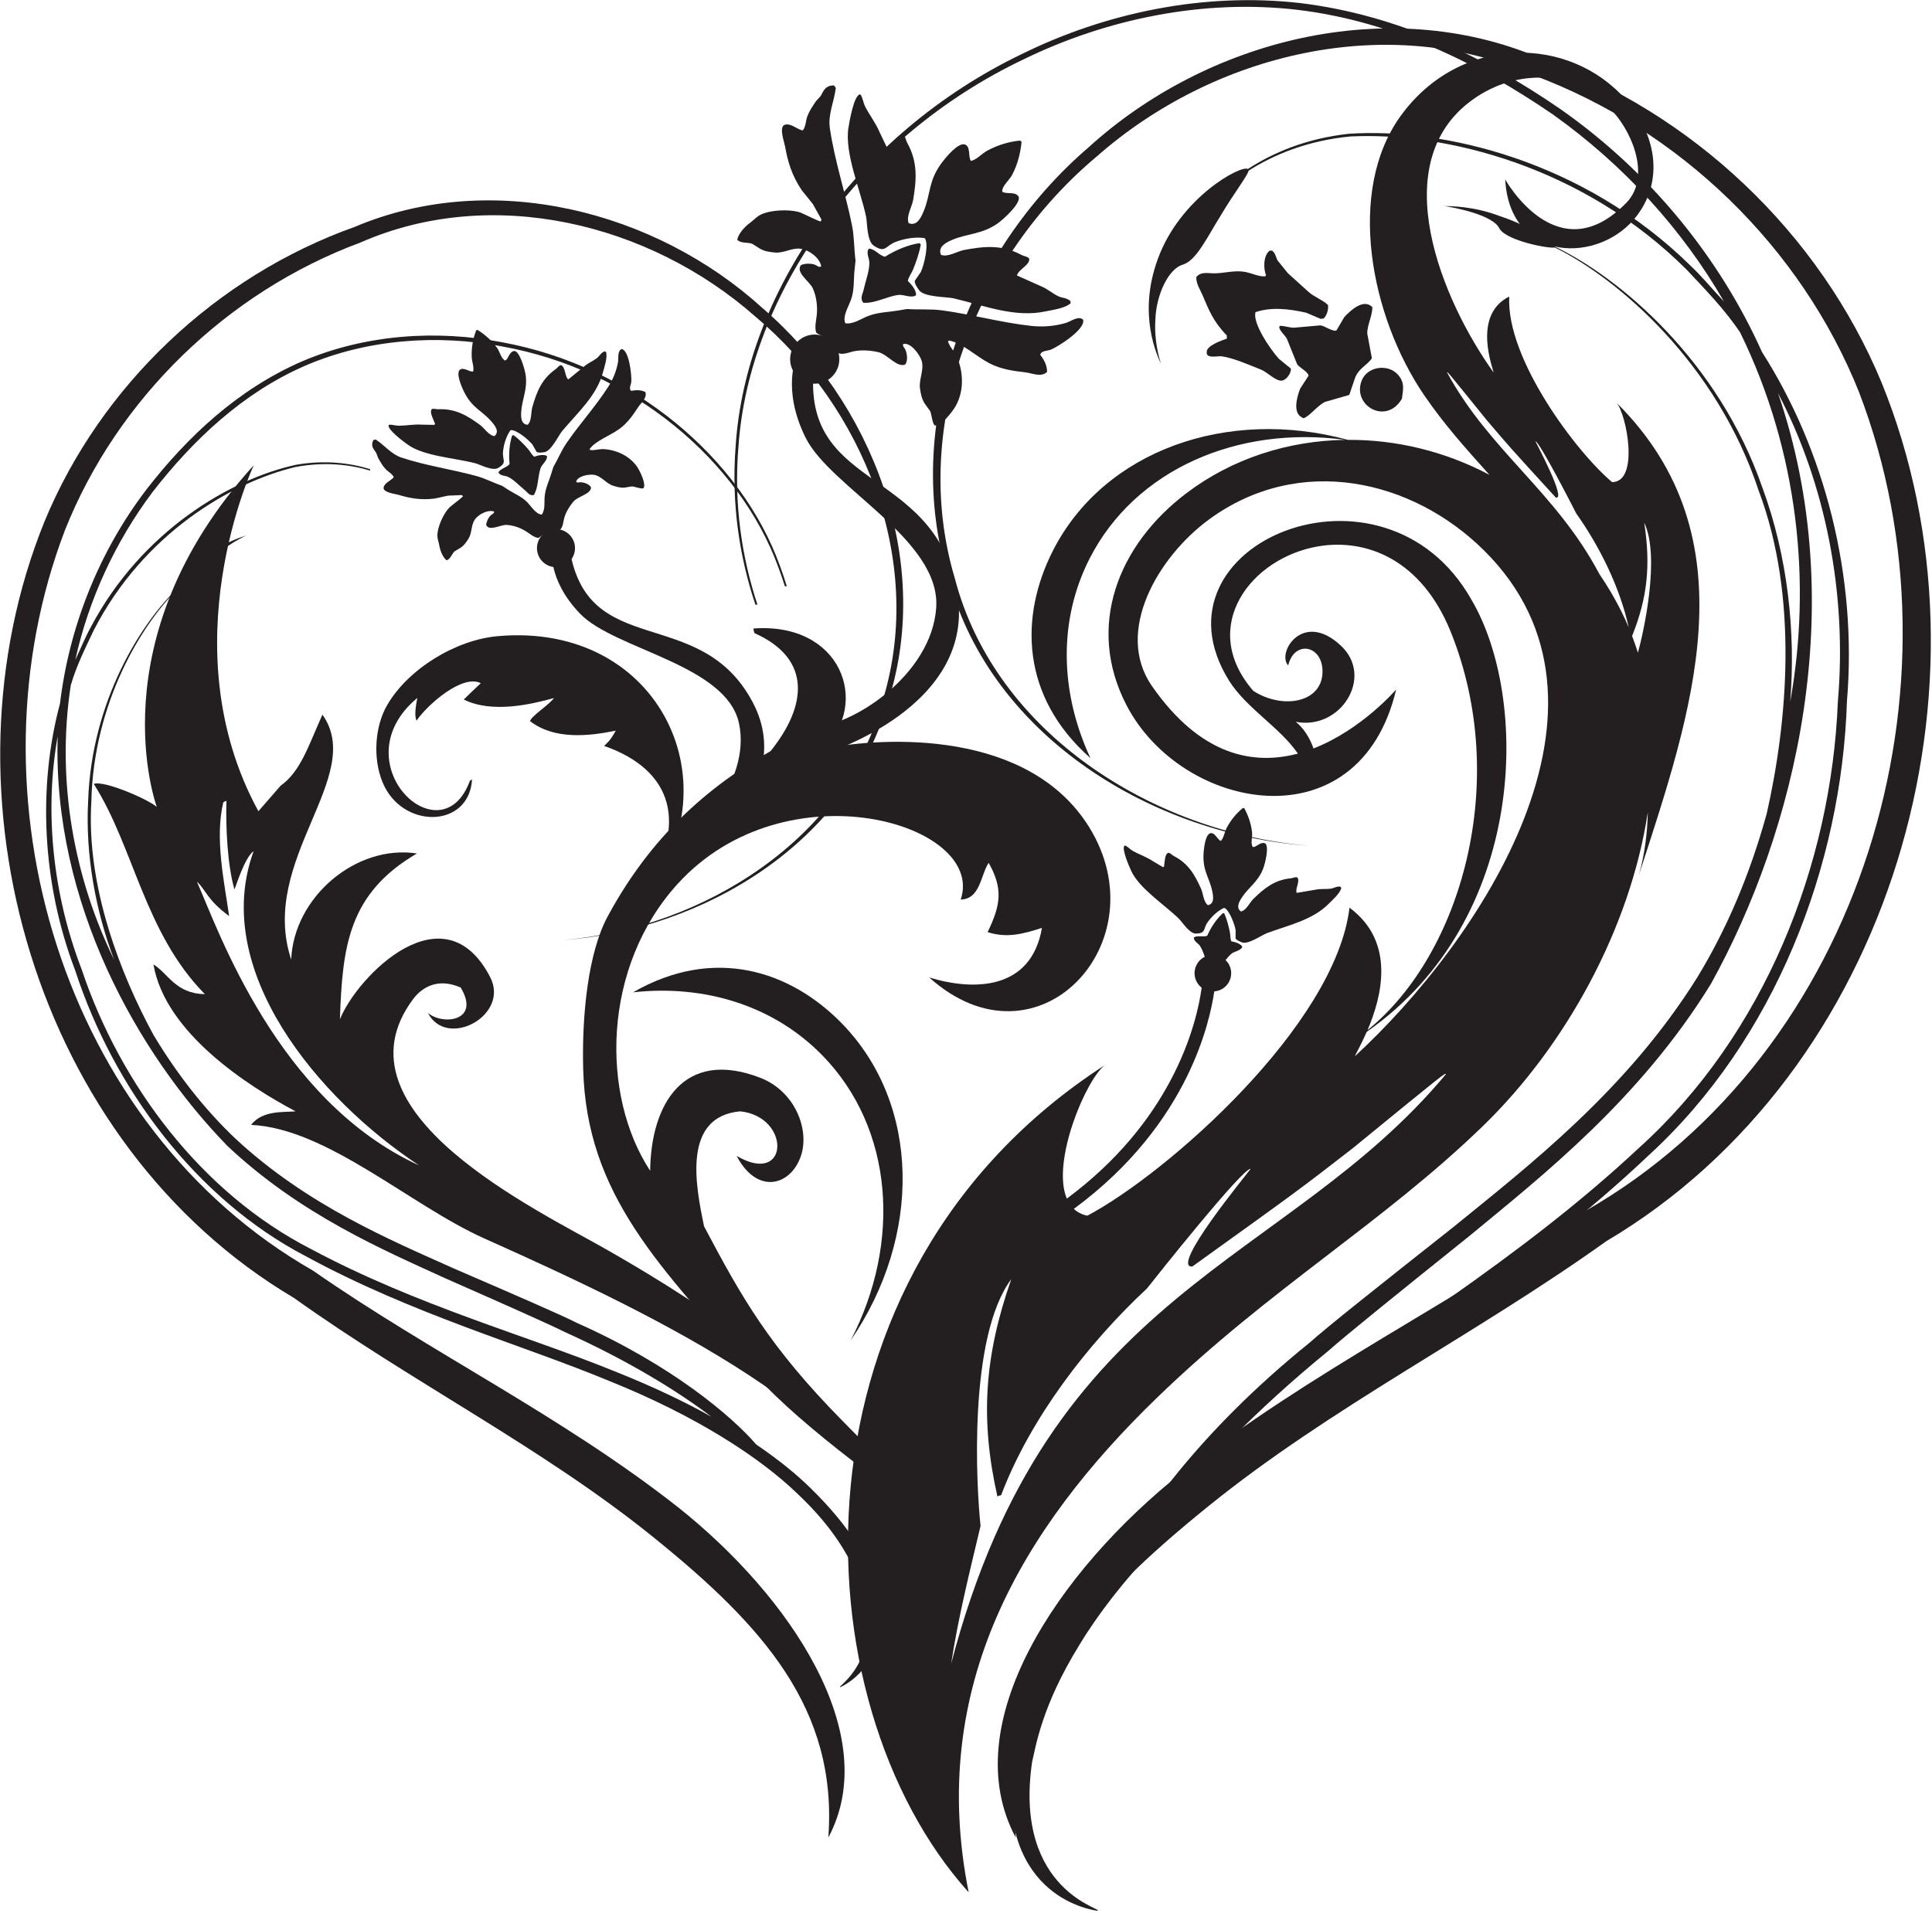 <?xml version="1.0" encoding="UTF-8" standalone="no"?>
<!DOCTYPE svg PUBLIC "-//W3C//DTD SVG 1.1//EN" "http://www.w3.org/Graphics/SVG/1.1/DTD/svg11.dtd">
<svg width="100%" height="100%" viewBox="0 0 732 725" version="1.1" xmlns="http://www.w3.org/2000/svg" xmlns:xlink="http://www.w3.org/1999/xlink" xml:space="preserve" xmlns:serif="http://www.serif.com/" style="fill-rule:evenodd;clip-rule:evenodd;stroke-linejoin:round;stroke-miterlimit:1.414;">
    <g transform="matrix(1,0,0,1,-863.711,-794.309)">
        <g transform="matrix(4.167,0,0,4.167,-95.659,92.702)">
            <path d="M275.485,226.228C271.643,226.569 267.317,229.227 265.424,232.514C264.323,234.426 264.111,237.278 265.003,239.486C266.748,243.81 272.883,243.738 273.15,239.267C273.08,239.289 273.018,239.332 272.957,239.38C270.341,246.529 261.114,237.707 268.176,231.847C268.087,232.307 267.853,233.466 268.112,233.906C269.049,232.506 272.278,229.642 273.945,230.506C273.412,231.003 272.904,231.497 272.4,231.989C274.95,233.27 278.532,232.432 280.597,231.856C280.158,232.478 278.555,233.478 278.421,233.954C280.619,235.652 283.703,235.34 286.216,234.824C285.943,235.308 285.716,235.734 285.15,236.207C291.284,238.343 293.147,243.239 288.327,250.183C288.358,250.196 288.505,250.257 288.556,250.266C297.26,240.067 290.373,224.899 275.485,226.228Z" style="fill:rgb(35,31,32);"/>
        </g>
        <g transform="matrix(4.167,0,0,4.167,-95.659,92.702)">
            <path d="M354.038,202.99C353.16,205.284 356.289,207.06 357.701,204.631C357.818,203.733 357.969,203.165 357.34,202.452C356.428,201.416 354.534,201.703 354.038,202.99Z" style="fill:rgb(35,31,32);"/>
        </g>
        <g transform="matrix(4.167,0,0,4.167,-95.659,92.702)">
            <path d="M348.437,203.735C348.13,204.556 347.708,206.063 348.778,206.411C349.405,206.125 350.03,205.248 350.711,204.922C351.444,204.71 352.178,204.499 352.913,204.289C353.087,203.767 353.265,203.249 353.441,202.728C353.791,201.837 354.527,201.614 354.968,200.955C354.828,200.203 354.686,199.453 354.547,198.702C354.534,197.941 355.026,197.057 355.009,196.305C354.213,195.503 353.067,196.564 352.466,197.201C352.227,197.609 351.987,198.017 351.747,198.423C351.427,198.573 350.661,197.996 350.293,197.963C349.488,198.033 348.683,198.104 347.878,198.175C347.459,198.175 347.009,197.994 346.605,198.007L346.54,198.111C346.594,198.512 347.062,198.831 347.248,199.2C347.557,199.97 347.867,200.741 348.177,201.511C348.388,201.806 349.195,202.205 349.207,202.545C348.948,202.941 348.692,203.34 348.437,203.735Z" style="fill:rgb(35,31,32);"/>
        </g>
        <g transform="matrix(4.167,0,0,4.167,-95.659,92.702)">
            <path d="M347.312,193.201C347.004,192.818 346.694,192.435 346.389,192.052C346.231,191.767 346.216,191.397 345.886,191.164C345.813,191.165 345.74,191.168 345.666,191.171C345.059,191.659 345.12,192.861 345.341,193.399L345.276,193.505C344.694,193.549 344.095,193.231 343.457,193.105C342.523,192.926 341.555,193.221 340.664,193.231C340.118,193.238 339.407,193.039 338.998,193.581C339.009,194.231 339.304,194.605 339.561,195.195C340.167,196.592 340.509,197.575 341.778,198.881C341.78,198.979 341.78,199.076 341.78,199.173C341.463,199.286 339.85,199.79 339.953,200.437C339.947,200.548 339.957,200.57 340.027,200.663C340.264,200.927 341.001,200.732 341.335,200.78C342.426,200.943 343.701,201.523 344.839,201.966C345.45,202.203 346.129,202.958 346.672,202.988C347.131,203.046 347.647,202.331 347.602,201.894C347.239,201.598 346.878,201.303 346.517,201.008C345.755,200.186 344.082,197.726 344.389,196.761C345.795,196.281 347.396,196.448 348.995,196.813C349.438,196.998 349.877,197.187 350.317,197.374C350.409,197.36 350.504,197.344 350.598,197.33C350.935,196.965 351.015,196.466 350.981,196.117C350.556,195.675 349.734,195.396 349.193,194.905C348.567,194.337 347.942,193.77 347.312,193.201Z" style="fill:rgb(35,31,32);"/>
        </g>
        <g transform="matrix(4.167,0,0,4.167,-95.659,92.702)">
            <path d="M316.963,195.509C319.723,196.17 322.512,197.282 325.272,196.696C325.845,196.572 327.073,196.42 327.576,195.95C327.568,195.887 327.564,195.824 327.559,195.761C327.239,195.443 326.791,195.486 326.432,195.305C325.892,195.034 325.486,194.665 324.96,194.438C324.214,194.105 323.471,193.772 322.725,193.44L322.707,193.389C322.85,192.867 323.955,192.43 323.797,191.862C323.555,191.665 323.335,191.681 323.103,191.557C321.305,190.588 319.681,190.776 317.908,191.103C317.263,191.222 316.427,191.786 315.79,191.552C315.492,190.862 316.153,190.465 316.778,190.199C318.163,189.604 319.48,189.694 320.89,188.728C321.495,188.316 323.208,186.723 322.816,186.212C322.473,185.764 321.749,186.06 321.362,185.81C321.298,185.305 321.999,184.778 322.264,184.268C322.78,183.269 323.013,182.268 323.117,181.276C323.075,181.234 323.037,181.196 322.994,181.156C322.009,181.249 320.999,181.537 320.018,182.062C319.457,182.362 319.045,182.901 318.508,183.006C318.239,182.642 318.515,181.701 317.96,181.51C317.359,181.317 316.245,182.644 315.802,183.256C314.632,184.87 314.851,186.025 314.236,187.529C313.978,188.165 313.601,188.974 312.849,188.664C312.603,188.034 313.157,187.18 313.261,186.539C313.555,184.754 313.711,183.136 312.713,181.351C312.582,181.113 312.604,180.891 312.382,180.647C312.314,180.644 312.277,180.633 312.207,180.649C311.856,180.666 311.27,181.478 310.993,181.779C310.947,181.768 310.901,181.756 310.854,181.747C310.639,181.294 310.421,180.839 310.205,180.389C309.864,179.578 309.348,178.929 308.908,178.091C308.733,177.756 308.698,177.376 308.503,177.006L308.415,176.955C307.865,177.054 307.453,179.487 307.373,180.001C307.009,182.327 308.475,185.672 308.979,188.078C309.096,188.635 309.037,190.303 309.694,190.728C310.766,191.422 310.713,190.733 311.689,190.364C312.479,190.067 313.505,189.893 314.312,190.031C314.717,190.56 314.245,192.507 313.958,193.104C313.776,193.371 313.595,193.637 313.413,193.902C313.361,194.147 313.621,194.511 313.782,194.744C314.245,195.421 316.315,195.353 316.963,195.509Z" style="fill:rgb(35,31,32);"/>
        </g>
        <g transform="matrix(4.167,0,0,4.167,-95.659,92.702)">
            <path d="M312.774,193.927C312.826,193.581 313.106,193.242 313.249,192.886C313.541,192.17 313.832,191.338 313.95,190.604C313.913,190.563 313.872,190.523 313.829,190.485C312.819,190.639 311.682,191.099 310.701,191.72C310.192,191.634 309.78,190.992 309.231,190.989C308.948,191.354 309.27,191.859 309.277,192.232C309.288,193.027 308.931,193.916 308.764,194.704C308.675,195.107 308.383,195.518 308.738,195.91C309.826,195.973 310.853,195.33 311.941,195.192C312.382,195.137 313.134,195.533 313.529,195.213C313.533,194.808 313.2,194.318 312.774,193.927Z" style="fill:rgb(35,31,32);"/>
        </g>
        <g transform="matrix(4.167,0,0,4.167,-95.659,92.702)">
            <path d="M324.848,200.537C324.992,200.274 325.516,200.271 325.75,200.183C326.403,199.932 328.99,198.298 328.706,197.434C328.244,197.071 327.603,197.605 327.143,197.741C326.103,198.05 325.028,198.124 323.978,198.01C321.298,197.721 318.599,196.967 315.923,196.602C314.845,196.454 313.769,196.55 312.692,196.477C312.402,196.526 312.11,196.575 311.817,196.624C310.957,196.767 310.119,196.763 309.244,197.082C308.521,197.344 307.824,197.893 307.089,197.769C306.816,197.156 307.387,196.248 307.612,195.613C307.926,194.72 307.835,193.838 307.926,192.963C307.957,192.67 307.988,192.374 308.02,192.082C307.879,191.012 307.911,189.932 307.698,188.865C307.104,185.914 306.105,182.961 305.681,180.004C305.504,178.771 306.077,177.609 306.225,176.362C306.17,176.29 306.116,176.216 306.061,176.143C305.835,176.14 305.615,176.162 305.396,176.319C305.106,176.526 304.982,176.9 304.834,177.129C304.704,177.267 304.577,177.404 304.449,177.539C304.115,178.024 303.829,178.451 303.646,178.926C303.486,179.338 303.514,179.816 303.252,180.197L303.185,180.234C302.607,180.08 302.103,179.529 301.547,179.734C301.054,179.978 301.541,181.293 301.607,181.663C301.849,183.032 302.207,184.301 303.129,185.673C303.464,186.089 303.797,186.505 304.134,186.92C304.395,187.39 304.658,187.859 304.918,188.328C304.904,188.392 304.889,188.457 304.873,188.519C304.711,188.537 303.21,187.755 302.895,187.665C301.954,187.392 300.305,187.456 299.4,187.892C299.04,188.069 298.831,188.332 298.456,188.613C297.882,189.04 297.404,189.596 297.261,190.169C297.547,190.522 298.231,190.394 298.617,190.541C298.872,190.699 299.123,190.859 299.375,191.017C299.823,191.253 300.269,191.297 300.714,191.34C301.482,191.41 302.247,190.892 303.015,190.992C303.732,191.086 304.736,191.77 304.894,192.557L304.863,192.626C304.623,192.69 304.549,192.524 304.304,192.438C303.953,192.314 303.405,192.325 303.061,192.476C302.533,193.149 303.84,193.956 304.127,194.583C304.474,195.341 304.57,196.228 304.496,197.005C304.439,197.589 304.283,198.043 304.441,198.627C304.86,198.952 305.447,198.986 305.938,199.635C306.149,199.911 306.17,200.403 306.52,200.514C306.955,200.652 307.556,200.366 307.996,200.296C308.686,200.187 309.405,200.244 310.104,200.404C310.922,200.59 311.796,201.844 312.538,201.52C312.798,201.19 312.703,200.528 312.566,200.207C312.465,199.967 312.299,199.905 312.342,199.663C313.021,199.464 313.861,200.62 314.03,201.18C314.283,202.026 313.752,202.879 313.883,203.723C313.95,204.164 314.025,204.604 314.285,205.04C314.46,205.281 314.635,205.523 314.809,205.766C314.924,206.018 315.022,206.969 315.228,207.062C315.762,207.192 316.823,205.832 317.126,205.296C317.914,203.891 317.82,202.176 317.229,200.807C317.032,200.353 316.551,199.887 316.424,199.416C316.459,199.393 316.493,199.367 316.528,199.344C317.743,199.572 318.965,200.773 320.18,201.406C321.272,201.972 322.409,202.113 323.483,202.237C324.056,202.302 324.9,202.719 325.436,202.195C325.433,201.652 325.225,201.178 324.816,200.643L324.848,200.537Z" style="fill:rgb(35,31,32);"/>
        </g>
        <g transform="matrix(4.167,0,0,4.167,-95.659,92.702)">
            <path d="M304.165,203.266C302.93,203.186 301.996,202.124 302.078,200.891C302.16,199.658 303.22,198.723 304.454,198.803C305.687,198.883 306.623,199.951 306.541,201.182C306.462,202.415 305.395,203.346 304.165,203.266Z" style="fill:rgb(35,31,32);"/>
        </g>
        <g transform="matrix(4.167,0,0,4.167,-95.659,92.702)">
            <path d="M281.352,207.564C282.766,205.886 284.5,204.344 285.054,202.232C285.168,201.794 285.487,200.892 285.337,200.382C285.291,200.366 285.246,200.346 285.2,200.328C284.871,200.44 284.745,200.763 284.494,200.948C284.119,201.228 283.723,201.38 283.384,201.666C282.897,202.067 282.406,202.464 281.919,202.865L281.878,202.86C281.568,202.579 281.649,201.665 281.202,201.576C280.981,201.675 280.915,201.832 280.75,201.949C279.458,202.856 279.025,204.043 278.636,205.382C278.492,205.869 278.592,206.643 278.21,207.003C277.63,206.97 277.585,206.374 277.618,205.85C277.688,204.686 278.206,203.808 278.027,202.499C277.953,201.936 277.444,200.203 276.956,200.296C276.529,200.377 276.482,200.978 276.175,201.162C275.804,201.029 275.683,200.362 275.421,200.002C274.91,199.299 274.298,198.791 273.65,198.374C273.606,198.39 273.566,198.404 273.525,198.417C273.249,199.132 273.095,199.929 273.118,200.79C273.131,201.282 273.36,201.753 273.248,202.16C272.903,202.219 272.349,201.705 272.024,202.021C271.682,202.37 272.211,203.598 272.481,204.117C273.191,205.485 274.064,205.735 274.893,206.681C275.242,207.081 275.67,207.621 275.194,208.033C274.674,207.985 274.277,207.308 273.869,207.011C272.738,206.191 271.676,205.522 270.094,205.592C269.884,205.601 269.738,205.507 269.492,205.576C269.467,205.623 269.448,205.642 269.434,205.697C269.324,205.947 269.683,206.633 269.794,206.928C269.77,206.957 269.747,206.985 269.721,207.013C269.335,207.005 268.946,206.998 268.56,206.991C267.88,206.945 267.254,207.078 266.521,207.09C266.23,207.096 265.956,206.988 265.631,206.996L265.565,207.038C265.444,207.451 266.981,208.58 267.31,208.813C268.789,209.872 271.61,210.018 273.447,210.505C273.873,210.615 275.007,211.236 275.526,210.93C276.38,210.429 275.886,210.227 275.969,209.423C276.036,208.776 276.273,208.006 276.647,207.497C277.152,207.399 278.335,208.401 278.647,208.807C278.768,209.025 278.891,209.243 279.011,209.458C279.16,209.58 279.504,209.527 279.721,209.497C280.35,209.411 281.02,207.957 281.352,207.564Z" style="fill:rgb(35,31,32);"/>
        </g>
        <g transform="matrix(4.167,0,0,4.167,-95.659,92.702)">
            <path d="M278.805,209.909C278.585,209.753 278.447,209.442 278.252,209.221C277.857,208.771 277.386,208.281 276.918,207.944C276.878,207.956 276.835,207.971 276.793,207.985C276.55,208.739 276.472,209.685 276.562,210.576C276.328,210.899 275.74,210.961 275.549,211.341C275.703,211.661 276.161,211.614 276.423,211.74C276.975,212.009 277.466,212.563 277.953,212.951C278.199,213.151 278.381,213.496 278.779,213.388C279.197,212.657 279.111,211.724 279.392,210.924C279.507,210.6 280.042,210.218 279.957,209.834C279.678,209.691 279.224,209.752 278.805,209.909Z" style="fill:rgb(35,31,32);"/>
        </g>
        <g transform="matrix(4.167,0,0,4.167,-95.659,92.702)">
            <path d="M287.561,203.858C287.429,203.667 287.607,203.305 287.63,203.113C287.68,202.573 287.451,200.219 286.752,200.115C286.343,200.31 286.49,200.937 286.423,201.301C286.278,202.128 285.956,202.896 285.513,203.582C284.383,205.334 282.927,206.939 281.747,208.66C281.269,209.354 280.963,210.132 280.54,210.851C280.474,211.069 280.405,211.288 280.337,211.507C280.138,212.15 279.846,212.729 279.763,213.442C279.694,214.035 279.831,214.707 279.49,215.172C278.971,215.146 278.541,214.437 278.183,214.062C277.673,213.535 277.034,213.292 276.46,212.927C276.268,212.803 276.074,212.678 275.884,212.555C275.094,212.282 274.359,211.886 273.548,211.664C271.303,211.05 268.915,210.718 266.725,209.984C265.811,209.678 265.208,208.88 264.397,208.346C264.328,208.358 264.257,208.371 264.189,208.382C264.109,208.538 264.048,208.698 264.079,208.904C264.121,209.175 264.339,209.39 264.443,209.572C264.495,209.71 264.546,209.846 264.593,209.981C264.813,210.381 265.011,210.725 265.275,211.017C265.502,211.27 265.843,211.416 266.018,211.73L266.022,211.79C265.712,212.134 265.157,212.292 265.106,212.747C265.102,213.173 266.18,213.292 266.458,213.374C267.488,213.684 268.49,213.875 269.758,213.713C270.161,213.625 270.564,213.541 270.968,213.45C271.384,213.434 271.798,213.415 272.213,213.397C272.253,213.43 272.291,213.463 272.33,213.495C272.287,213.612 271.225,214.381 271.056,214.567C270.537,215.122 270.011,216.284 269.998,217.06C269.996,217.37 270.105,217.607 270.169,217.961C270.267,218.507 270.483,219.03 270.83,219.329C271.174,219.252 271.321,218.735 271.557,218.52C271.756,218.397 271.953,218.281 272.149,218.162C272.468,217.933 272.653,217.64 272.836,217.348C273.154,216.84 273.059,216.132 273.395,215.636C273.708,215.173 274.529,214.717 275.127,214.882L275.164,214.927C275.125,215.114 274.985,215.107 274.841,215.247C274.632,215.447 274.452,215.829 274.435,216.119C274.718,216.72 275.73,216.093 276.262,216.113C276.905,216.136 277.552,216.377 278.063,216.699C278.446,216.94 278.706,217.203 279.166,217.3C279.535,217.123 279.762,216.728 280.38,216.614C280.643,216.562 280.993,216.719 281.189,216.518C281.436,216.263 281.446,215.749 281.55,215.42C281.714,214.905 282.002,214.429 282.358,214C282.769,213.5 283.939,213.332 283.972,212.706C283.834,212.412 283.345,212.248 283.076,212.231C282.873,212.218 282.774,212.312 282.618,212.196C282.718,211.66 283.809,211.478 284.253,211.557C284.926,211.676 285.332,212.338 285.961,212.541C286.289,212.647 286.619,212.747 287.01,212.72C287.236,212.682 287.466,212.644 287.693,212.608C287.907,212.617 288.601,212.879 288.736,212.769C289.01,212.445 288.438,211.239 288.172,210.844C287.473,209.813 286.256,209.282 285.106,209.217C284.725,209.196 284.233,209.367 283.868,209.29C283.862,209.258 283.856,209.227 283.85,209.194C284.43,208.434 285.685,208.006 286.542,207.385C287.313,206.827 287.803,206.09 288.263,205.39C288.506,205.018 289.088,204.578 288.911,204.028C288.535,203.84 288.134,203.82 287.623,203.916L287.561,203.858Z" style="fill:rgb(35,31,32);"/>
        </g>
        <g transform="matrix(4.167,0,0,4.167,-95.659,92.702)">
            <path d="M282.275,219.097C281.791,219.923 280.733,220.2 279.909,219.717C279.086,219.233 278.808,218.177 279.291,217.349C279.775,216.526 280.836,216.251 281.658,216.732C282.484,217.216 282.757,218.276 282.275,219.097Z" style="fill:rgb(35,31,32);"/>
        </g>
        <g transform="matrix(4.167,0,0,4.167,-95.659,92.702)">
            <path d="M253.726,242.151C245.531,227.144 253.309,210.678 253.309,210.678C238.859,226.576 244.489,241.766 244.489,241.766C243.822,241.123 239.68,239.304 238.757,239.667C242.413,245.42 243.357,253.2 248.856,258.783C246.195,258.75 245.523,256.898 244.182,256.082C245.256,262.331 252.803,267.156 257.102,269.444C256.11,269.547 254.109,269.306 253.059,270.677C259.956,270.982 267.573,278.017 274.269,281.006C290.461,288.248 309.47,297.421 313.159,309.909L313.927,310.99L314.187,310.802C314.542,308.702 311.981,305.022 310.924,303.14C304.444,294.027 295.205,287.639 285.561,282.114C279.107,278.417 260.202,269.517 267.758,259.282C268.565,258.189 269.999,257.257 272.119,258.183C273.961,261.266 270.471,261.639 269.135,260.491C270.853,263.82 276.595,260.722 274.803,257.247C270.605,249.107 262.711,257.151 261.136,261.075C261.367,254.459 261.894,249.646 268.138,245.993C262.636,245.144 256.943,249.937 256.707,255.641C253.707,246.575 263.54,238.977 259.546,233.366C258.232,236.312 257.543,238.549 255.736,239.839L253.726,242.151ZM248.135,248.555C248.943,249.293 249.068,250.222 251.064,251.686C250.615,248.528 249.753,244.64 250.529,241.354C250.643,241.273 250.714,241.22 250.818,241.207C250.749,243.555 250.902,247.013 251.543,249.25C251.611,249.25 252.417,246.406 253.29,245.786C249.353,256.59 259.128,268.278 268.335,274.361C255.42,268.441 250.078,252.944 248.135,248.555Z" style="fill:rgb(35,31,32);"/>
        </g>
        <g transform="matrix(4.167,0,0,4.167,-95.659,92.702)">
            <path d="M322.585,335.491C321.626,322.553 329.181,314.183 340.109,305.35C351.235,296.343 364.318,289.807 376.281,281.255C402.327,265.825 412.434,230.582 401.334,203.217C395.677,189.526 384.049,178.567 370.195,173.628C356.371,167.773 339.95,172.002 329.202,181.776C318.186,191.247 312.097,207.016 316.509,221.12C320.463,235.453 335.128,244.289 349.245,245.288C335.128,244.106 320.72,235.08 317.046,220.967C312.892,207.039 319.069,191.728 329.935,182.617C340.599,173.215 356.406,169.394 369.604,175.191C383.003,180.171 394.012,190.872 399.272,204.061C409.444,230.632 399.62,264.078 374.36,278.516C362.592,286.724 349.361,293.11 337.695,302.285C326.369,311.28 317.075,325.189 322.585,335.491Z" style="fill:rgb(35,31,32);fill-rule:nonzero;"/>
        </g>
        <g transform="matrix(4.167,0,0,4.167,-95.659,92.702)">
            <path d="M305.545,335.491C306.413,323.784 299.576,316.207 289.687,308.215C279.621,300.065 267.78,294.149 256.955,286.413C233.384,272.446 224.237,240.556 234.281,215.791C239.401,203.402 249.924,193.485 262.46,189.015C274.972,183.716 289.832,187.545 299.558,196.389C309.527,204.959 315.036,219.228 311.043,231.993C307.466,244.962 294.195,252.958 281.42,253.863C294.195,252.793 307.233,244.625 310.559,231.853C314.317,219.25 308.728,205.394 298.896,197.15C289.243,188.641 274.939,185.184 262.996,190.431C250.871,194.938 240.91,204.621 236.149,216.556C226.943,240.602 235.833,270.867 258.694,283.933C269.342,291.36 281.314,297.139 291.872,305.442C302.12,313.582 310.533,326.168 305.545,335.491Z" style="fill:rgb(35,31,32);fill-rule:nonzero;"/>
        </g>
        <g transform="matrix(4.167,0,0,4.167,-95.659,92.702)">
            <path d="M317.066,307.834C314.875,305.749 310.275,301.097 306.823,297.585C300.197,290.853 297.689,286.413 294.247,279.904C293.479,276.215 292.237,269.92 297.539,269.443C302.175,269.934 301.992,276.3 297.211,273.498C299.049,277.028 302.094,276.261 303.043,273.529C303.869,271.163 302.56,267.625 299.337,266.384C292.403,263.715 289.411,268.773 289.346,274.851C284.824,267.953 284.993,256.312 291.821,248.784C301.675,237.92 319.908,243.269 317.583,250.181C319.361,250.141 319.374,247.994 320.123,246.842C321.422,249.149 321.255,250.625 320.028,253.144C321.789,253.714 323.283,253.303 324.969,252.76C323.99,258.458 318.74,258.501 314.72,257.268C324.568,266.123 335.784,254.04 329.235,243.555C323.717,234.728 310.747,235.357 305.118,236.457C309.368,232.297 306.724,224.938 298.732,225.533C298.75,225.672 298.773,225.809 298.835,225.954C304.122,228.317 303.558,232.628 300.292,236.688C293.624,240.458 288.91,245.366 285.479,251.725C283.725,254.976 283.131,260.58 283.255,265.537C283.536,277.081 290.287,283.638 298.985,293.49C302.993,298.031 312.213,304.748 317.066,307.834Z" style="fill:rgb(35,31,32);"/>
        </g>
        <g transform="matrix(4.167,0,0,4.167,-95.659,92.702)">
            <path d="M287.789,258.62C294.218,257.905 300.527,259.777 304.997,264.348C311.492,270.993 312.199,281.388 307.578,290.273C314.04,280.845 313.974,268.814 306.753,261.425C302.074,256.645 295.149,254.388 287.789,258.62Z" style="fill:rgb(35,31,32);"/>
        </g>
        <g transform="matrix(4.167,0,0,4.167,-95.659,92.702)">
            <path d="M305.146,236.938C305.146,236.938 319.276,232.688 317.225,221.983C315.033,210.54 302.664,213.131 304.306,201.19L302.664,200.779C302.664,200.779 301.276,203.755 303.485,208.19C305.74,212.72 315.765,217.453 315.355,223.629C314.945,229.805 307.587,234.541 303.895,234.541L304.306,237.012L305.146,236.938Z" style="fill:rgb(35,31,32);"/>
        </g>
        <g transform="matrix(4.167,0,0,4.167,-95.659,92.702)">
            <path d="M291.626,248.052C291.626,248.052 303.166,240.753 298.677,232.253C293.877,223.165 283.496,228.601 281.99,218.086L280.423,218.169C280.423,218.169 279.927,221.048 282.999,224.212C286.135,227.444 296.25,228.81 297.418,234.133C298.588,239.457 293.205,245.387 289.915,246.355L290.893,248.334L291.626,248.052Z" style="fill:rgb(35,31,32);"/>
        </g>
        <g transform="matrix(4.167,0,0,4.167,-95.659,92.702)">
            <path d="M252.604,217.082C252.66,217.062 252.697,217.049 252.69,217.043C252.693,217.041 252.657,217.057 252.604,217.082ZM309.21,310.859C308.827,309.836 307.517,307.224 303.968,303.748C302.66,302.451 300.983,301.1 298.989,299.743C296.778,297.178 291.314,292.522 282.686,288.686C281.208,287.935 277.21,286.207 271.46,283.719C265.78,281.164 258.157,278.004 251.609,271.899C248.866,269.295 246.373,266.136 244.185,262.496C241.212,257.016 238.063,249.019 238.536,241.304C238.715,232.255 243.194,224.987 246.542,221.789C246.945,221.765 249.387,220.48 249.614,219.564C249.731,218.524 252.131,217.302 252.604,217.082C252.255,217.197 250.814,217.595 249.335,218.758C247.565,220.017 246.476,221.534 246.494,221.759C243.112,224.916 238.543,232.121 238.244,241.23C237.981,246.141 238.938,251.269 240.607,255.654C237.035,248.364 235.312,239.548 236.665,230.696C237.182,228.907 238.015,227.254 238.774,225.654C243.239,216.989 251.16,212.253 257.112,210.842C259.765,210.35 262.046,210.618 263.885,211.169L263.885,211.041C262.056,210.476 259.79,210.185 257.146,210.641C251.165,211.95 243.12,216.665 238.503,225.376C237.966,226.343 237.564,227.37 237.079,228.378C238.273,222.964 240.675,217.682 244.127,213.088C247.777,208.405 252.266,204.119 257.978,201.631C263.659,199.185 270.046,198.77 275.891,199.879C287.665,201.998 297.459,210.273 300.985,219.92C301.21,220.509 301.41,221.099 301.591,221.687L301.768,221.687C301.584,221.076 301.383,220.462 301.152,219.85C297.649,210.107 287.805,201.689 275.884,199.499C269.972,198.352 263.482,198.763 257.686,201.239C251.853,203.782 247.29,208.074 243.584,212.84C239.175,218.6 236.505,225.476 235.686,232.356C233.668,239.874 234.027,248.673 237.073,256.645C240.533,267.277 248.021,277.403 258.03,282.619C267.782,287.924 277.708,290.671 285.642,293.973C293.522,297.137 299.335,300.931 302.73,304.211C306.206,307.477 307.334,310.011 307.847,310.921C311.539,319.117 306.006,321.908 306.65,321.807C306.819,321.723 312.522,319.249 309.21,310.859ZM286.306,293.164C278.206,289.846 268.204,287.153 258.512,281.969C248.583,276.894 241.169,267.044 237.647,256.512C234.993,249.614 234.267,242.099 235.475,235.33C235.001,250.504 242.76,264.204 250.903,272.586C257.54,278.843 265.116,282.061 270.687,284.615C276.327,287.101 280.196,288.817 281.634,289.539C287.367,292.125 291.859,294.899 294.915,297.218C292.381,295.794 289.495,294.441 286.306,293.164Z" style="fill:rgb(35,31,32);fill-rule:nonzero;"/>
        </g>
        <g transform="matrix(4.167,0,0,4.167,-95.659,92.702)">
            <path d="M340.061,250.693C339.649,250.405 339.641,249.649 339.44,249.207C338.883,247.98 338.314,246.916 336.959,246.224C336.777,246.127 336.7,245.98 336.461,245.921C336.419,245.95 336.393,245.956 336.355,245.996C336.141,246.15 336.115,246.895 336.068,247.196C336.036,247.207 336.003,247.219 335.969,247.233C335.647,247.043 335.329,246.851 335.007,246.662C334.458,246.299 333.873,246.111 333.253,245.773C333.007,245.64 332.83,245.42 332.554,245.271L332.477,245.274C332.181,245.563 332.928,247.24 333.092,247.59C333.826,249.18 336.117,250.647 337.422,251.93C337.727,252.225 338.38,253.285 338.96,253.276C339.912,253.261 339.596,252.859 340.046,252.227C340.411,251.714 340.976,251.185 341.531,250.936C342.002,251.094 342.516,252.497 342.581,252.985C342.58,253.227 342.578,253.466 342.574,253.704C342.643,253.877 342.955,253.996 343.148,254.075C343.717,254.301 344.969,253.406 345.435,253.234C347.421,252.502 349.606,252.041 351.073,250.536C351.379,250.224 352.076,249.623 352.191,249.122C352.16,249.088 352.13,249.052 352.106,249.014C351.773,248.95 351.512,249.161 351.218,249.195C350.77,249.25 350.367,249.191 349.946,249.269C349.347,249.371 348.749,249.47 348.15,249.574L348.117,249.55C347.992,249.165 348.494,248.44 348.162,248.152C347.932,248.13 347.801,248.231 347.606,248.25C346.095,248.393 345.167,249.178 344.203,250.116C343.853,250.453 343.564,251.149 343.074,251.269C342.607,250.965 342.852,250.446 343.13,250.021C343.739,249.082 344.593,248.592 345.067,247.414C345.273,246.906 345.675,245.213 345.219,245.058C344.826,244.923 344.501,245.404 344.156,245.412C343.905,245.124 344.124,244.507 344.076,244.082C343.983,243.251 343.716,242.536 343.369,241.877C343.325,241.869 343.284,241.862 343.243,241.853C342.672,242.32 342.164,242.914 341.777,243.644C341.55,244.061 341.518,244.566 341.231,244.852C340.915,244.738 340.695,244.043 340.272,244.153C339.819,244.281 339.68,245.563 339.657,246.123C339.599,247.608 340.21,248.233 340.454,249.42C340.555,249.918 340.656,250.575 340.061,250.693ZM377.209,204.995C378.118,206.014 379.32,212.199 376.812,212.22C373.569,209.506 367.161,200.994 367.457,195.343C364.004,197.055 366.049,202.041 366.031,202.244C361.361,195.731 356.038,183.12 364.225,177.367C368.014,174.703 373.309,174.536 376.855,178.479C378.854,180.704 380.237,184.623 378.106,186.814C371.842,193.257 367.09,184.691 367.09,184.691C367.504,192.345 375.774,192.426 379.103,187.938C381.542,184.657 380.763,180.548 378.084,177.466C372.933,171.545 362.983,171.467 357.592,178.905C352.643,185.731 354.811,197.094 359.708,204.294C361.51,206.941 363.554,209.219 365.658,211.557C361.616,209.413 357.168,208.349 352.786,208.376C341.861,205.4 330.617,209.317 325.966,218.455C322.935,224.419 323.015,231.702 329.379,237.319C326.644,231.458 326.397,224.881 329.296,219.182C333.44,211.042 342.81,207.052 352.53,208.375C347.347,208.459 342.272,210.067 338.098,213.231C331.849,217.965 328.973,225.369 332.643,232.481C337.66,242.2 353.828,245.277 357.176,231.076C357.176,231.076 354.052,234.734 349.659,236.441C349.319,235.436 348.689,234.508 348.041,234.018C352.123,234.813 355.175,229.95 352.176,227.117C348.689,223.816 346.284,227.761 347.359,228.886C347.907,226.613 350.358,227.018 350.475,229.264C350.628,232.25 346.93,232.967 344.188,231.206C339.136,225.385 343.969,219.077 350.125,218.054C354.476,217.334 359.491,219.256 362.146,225.856C367.607,239.433 363.083,255.189 354.571,262.056C355.836,259.099 357.188,254.062 352.932,250.924C351.643,261.635 336.323,275.109 329.092,278.937C328.588,278.832 328.188,278.614 327.869,278.314C333.198,274.391 336.335,269.99 338.168,266.244C339.817,262.874 340.418,260.041 340.637,258.535C340.877,258.516 341.118,258.451 341.341,258.322C342.136,257.862 342.414,256.847 341.951,256.048C341.873,255.911 341.772,255.795 341.663,255.69C341.828,255.484 341.998,255.283 342.194,255.112C342.448,254.895 343.078,254.829 343.189,254.469C343.023,254.217 342.612,254.051 342.189,253.983C342.079,253.749 342.11,253.422 342.054,253.144C341.938,252.58 341.777,251.946 341.546,251.44C341.505,251.431 341.463,251.422 341.423,251.416C340.857,251.93 340.345,252.685 339.995,253.473C339.643,253.631 339.125,253.406 338.781,253.629C338.756,253.971 339.165,254.151 339.325,254.379C339.522,254.668 339.653,255.031 339.773,255.395C339.743,255.411 339.71,255.419 339.68,255.437C338.881,255.9 338.609,256.915 339.067,257.713C339.179,257.907 339.324,258.068 339.49,258.196C339.293,259.678 338.651,262.911 336.617,266.713C334.81,270.091 331.903,273.916 327.23,277.381C325.8,274.011 329,266.486 330.706,265.229C301.211,284.277 302.672,323.106 318.306,340.471C314.547,321.706 323.188,307.339 335.444,295.475C345.737,285.506 355.957,279.621 365.1,270.745C372.553,263.509 378.462,252.822 380.058,242.225C380.016,244.156 379.77,246.053 379.268,247.884C384.038,233.162 389.618,217.322 377.209,204.995ZM316.716,319.669C317.355,315.458 318.416,311.238 319.388,307.146C318.994,303.511 318.256,289.972 322.178,284.71C319.739,291.703 319.331,297.399 320.921,304.479C321.04,304.392 321.149,304.373 321.258,304.355C323.903,297.369 329.134,290.567 334.52,285.552C335.336,284.512 343.232,274.573 343.94,274.677C343.58,275.19 336.573,283.671 338.637,283.559C348.348,276.584 348.348,276.584 353.189,272.83C361.615,265.942 361.615,265.942 361.702,266.063C347.085,283.586 325.695,285.349 316.716,319.669ZM353.435,264.423C353.445,264.308 353.956,263.46 354.502,262.212C369.143,251.971 369.317,231.906 364.027,222.924C356.086,208.812 334.282,217.827 341.962,230.242C343.524,232.769 346.61,234.521 348.242,236.909C344.227,237.978 339.403,237.144 334.969,230.762C331.533,225.817 335.527,219.007 340.168,215.609C348.391,209.594 358.669,211.977 365.186,218.453C379.269,232.445 364.708,254.032 353.435,264.423ZM377.629,223.93C377.03,222.736 376.361,221.62 375.644,220.563C371.704,213.106 365.668,209.373 361.8,202.237C361.855,202.183 361.855,202.183 365.423,206.595C367.491,209.027 367.491,209.027 371.687,213.619C372.697,213.888 369.973,208.8 369.836,208.5C370.195,208.521 373.237,214.447 373.549,215.068C375.646,218.02 377.522,221.774 378.32,225.433C378.106,224.926 377.877,224.424 377.629,223.93ZM379.157,227.73C378.996,227.219 378.818,226.713 378.626,226.212L378.627,226.213C380.03,222.728 380.327,219.76 379.73,215.907C381.207,219.015 379.671,225.889 379.157,227.73Z" style="fill:rgb(35,31,32);fill-rule:nonzero;"/>
        </g>
        <g transform="matrix(4.167,0,0,4.167,-95.659,92.702)">
            <path d="M361.56,187.11C361.477,187.098 361.422,187.091 361.428,187.093C361.42,187.103 361.47,187.107 361.56,187.11ZM335.784,201.446C335.805,201.508 335.815,201.544 335.815,201.545C335.828,201.55 335.813,201.509 335.784,201.446ZM390.436,200.383C386.608,191.844 380.289,184.007 372.058,178.258C365.172,173.525 357.317,169.725 348.437,168.65C339.634,167.647 330.713,169.562 323.184,173.265C307.959,180.57 297.998,195.103 297.119,208.952C296.705,214.191 297.489,219.112 298.916,223.364L299.102,223.364C297.694,219.114 296.931,214.201 297.374,208.98C298.318,195.245 308.268,180.916 323.326,173.757C330.776,170.129 339.564,168.257 348.2,169.265C356.895,170.312 364.644,174.135 371.425,178.781C377.897,183.391 383.228,189.28 386.98,195.793C385.928,194.678 384.979,193.508 383.871,192.469C374.198,183.002 361.473,179.972 352.881,180.538C349.002,180.961 345.971,182.26 343.697,183.741C343.074,183.346 337.546,186.333 335.511,191.908C333.615,197.044 335.516,200.83 335.784,201.446C335.654,201.037 335.15,199.366 335.283,197.435C335.348,195.202 336.478,192.78 337.803,192.434C339.045,192.027 339.992,189.924 341.264,187.909C342.328,186.091 343.65,184.382 343.762,183.895C346.056,182.433 349.108,181.161 353.006,180.783C361.601,180.358 374.165,183.466 383.617,192.928C385.275,194.7 387.053,196.512 388.456,198.617C393.78,209.493 394.94,221.478 393.002,232.201C393.52,225.931 392.783,218.977 390.489,212.761C386.486,201.157 377.467,193.612 371.657,190.824C371.595,190.529 369.52,188.99 366.635,188.037C364.187,187.101 362.086,187.126 361.56,187.11C362.285,187.217 366.005,187.883 366.576,189.177C367.244,190.27 371.048,191.003 371.604,190.881C377.384,193.736 386.306,201.394 390.126,212.964C393.81,222.709 392.721,234.178 390.874,242.346C389.36,247.852 387.242,252.852 384.57,257.236C378.144,267.551 369.101,274.486 362.446,279.913C355.667,285.275 350.951,289.006 349.254,290.526C339.122,298.707 333.588,306.753 331.617,310.884C329.462,313.379 327.733,315.75 326.478,317.912C323.062,323.72 322.328,327.57 322.213,329.03C321.057,341.072 329.74,342.102 329.995,342.147C330.9,342.031 322.332,340.523 324.076,328.598C324.41,327.232 324.935,323.55 328.333,318.039C331.62,312.542 337.966,305.476 347.351,298.439C356.758,291.206 369.072,283.933 380.14,273.44C391.588,262.959 397.695,247.12 398.163,232.142C399.123,220.743 396.127,209.294 390.436,200.383ZM397.336,232.188C396.744,247.061 390.629,262.519 379.233,272.786C368.199,283.1 355.762,290.332 346.135,297.646C342.339,300.492 338.976,303.32 336.119,306.104C339.33,301.969 344.295,296.713 351.012,291.227C352.67,289.755 357.211,286.094 363.845,280.771C370.353,275.391 379.308,268.398 385.793,257.855C393.471,244.003 398.534,223.465 391.896,204.128C396.203,212.378 398.191,222.318 397.336,232.188Z" style="fill:rgb(35,31,32);fill-rule:nonzero;"/>
        </g>
    </g>
</svg>
